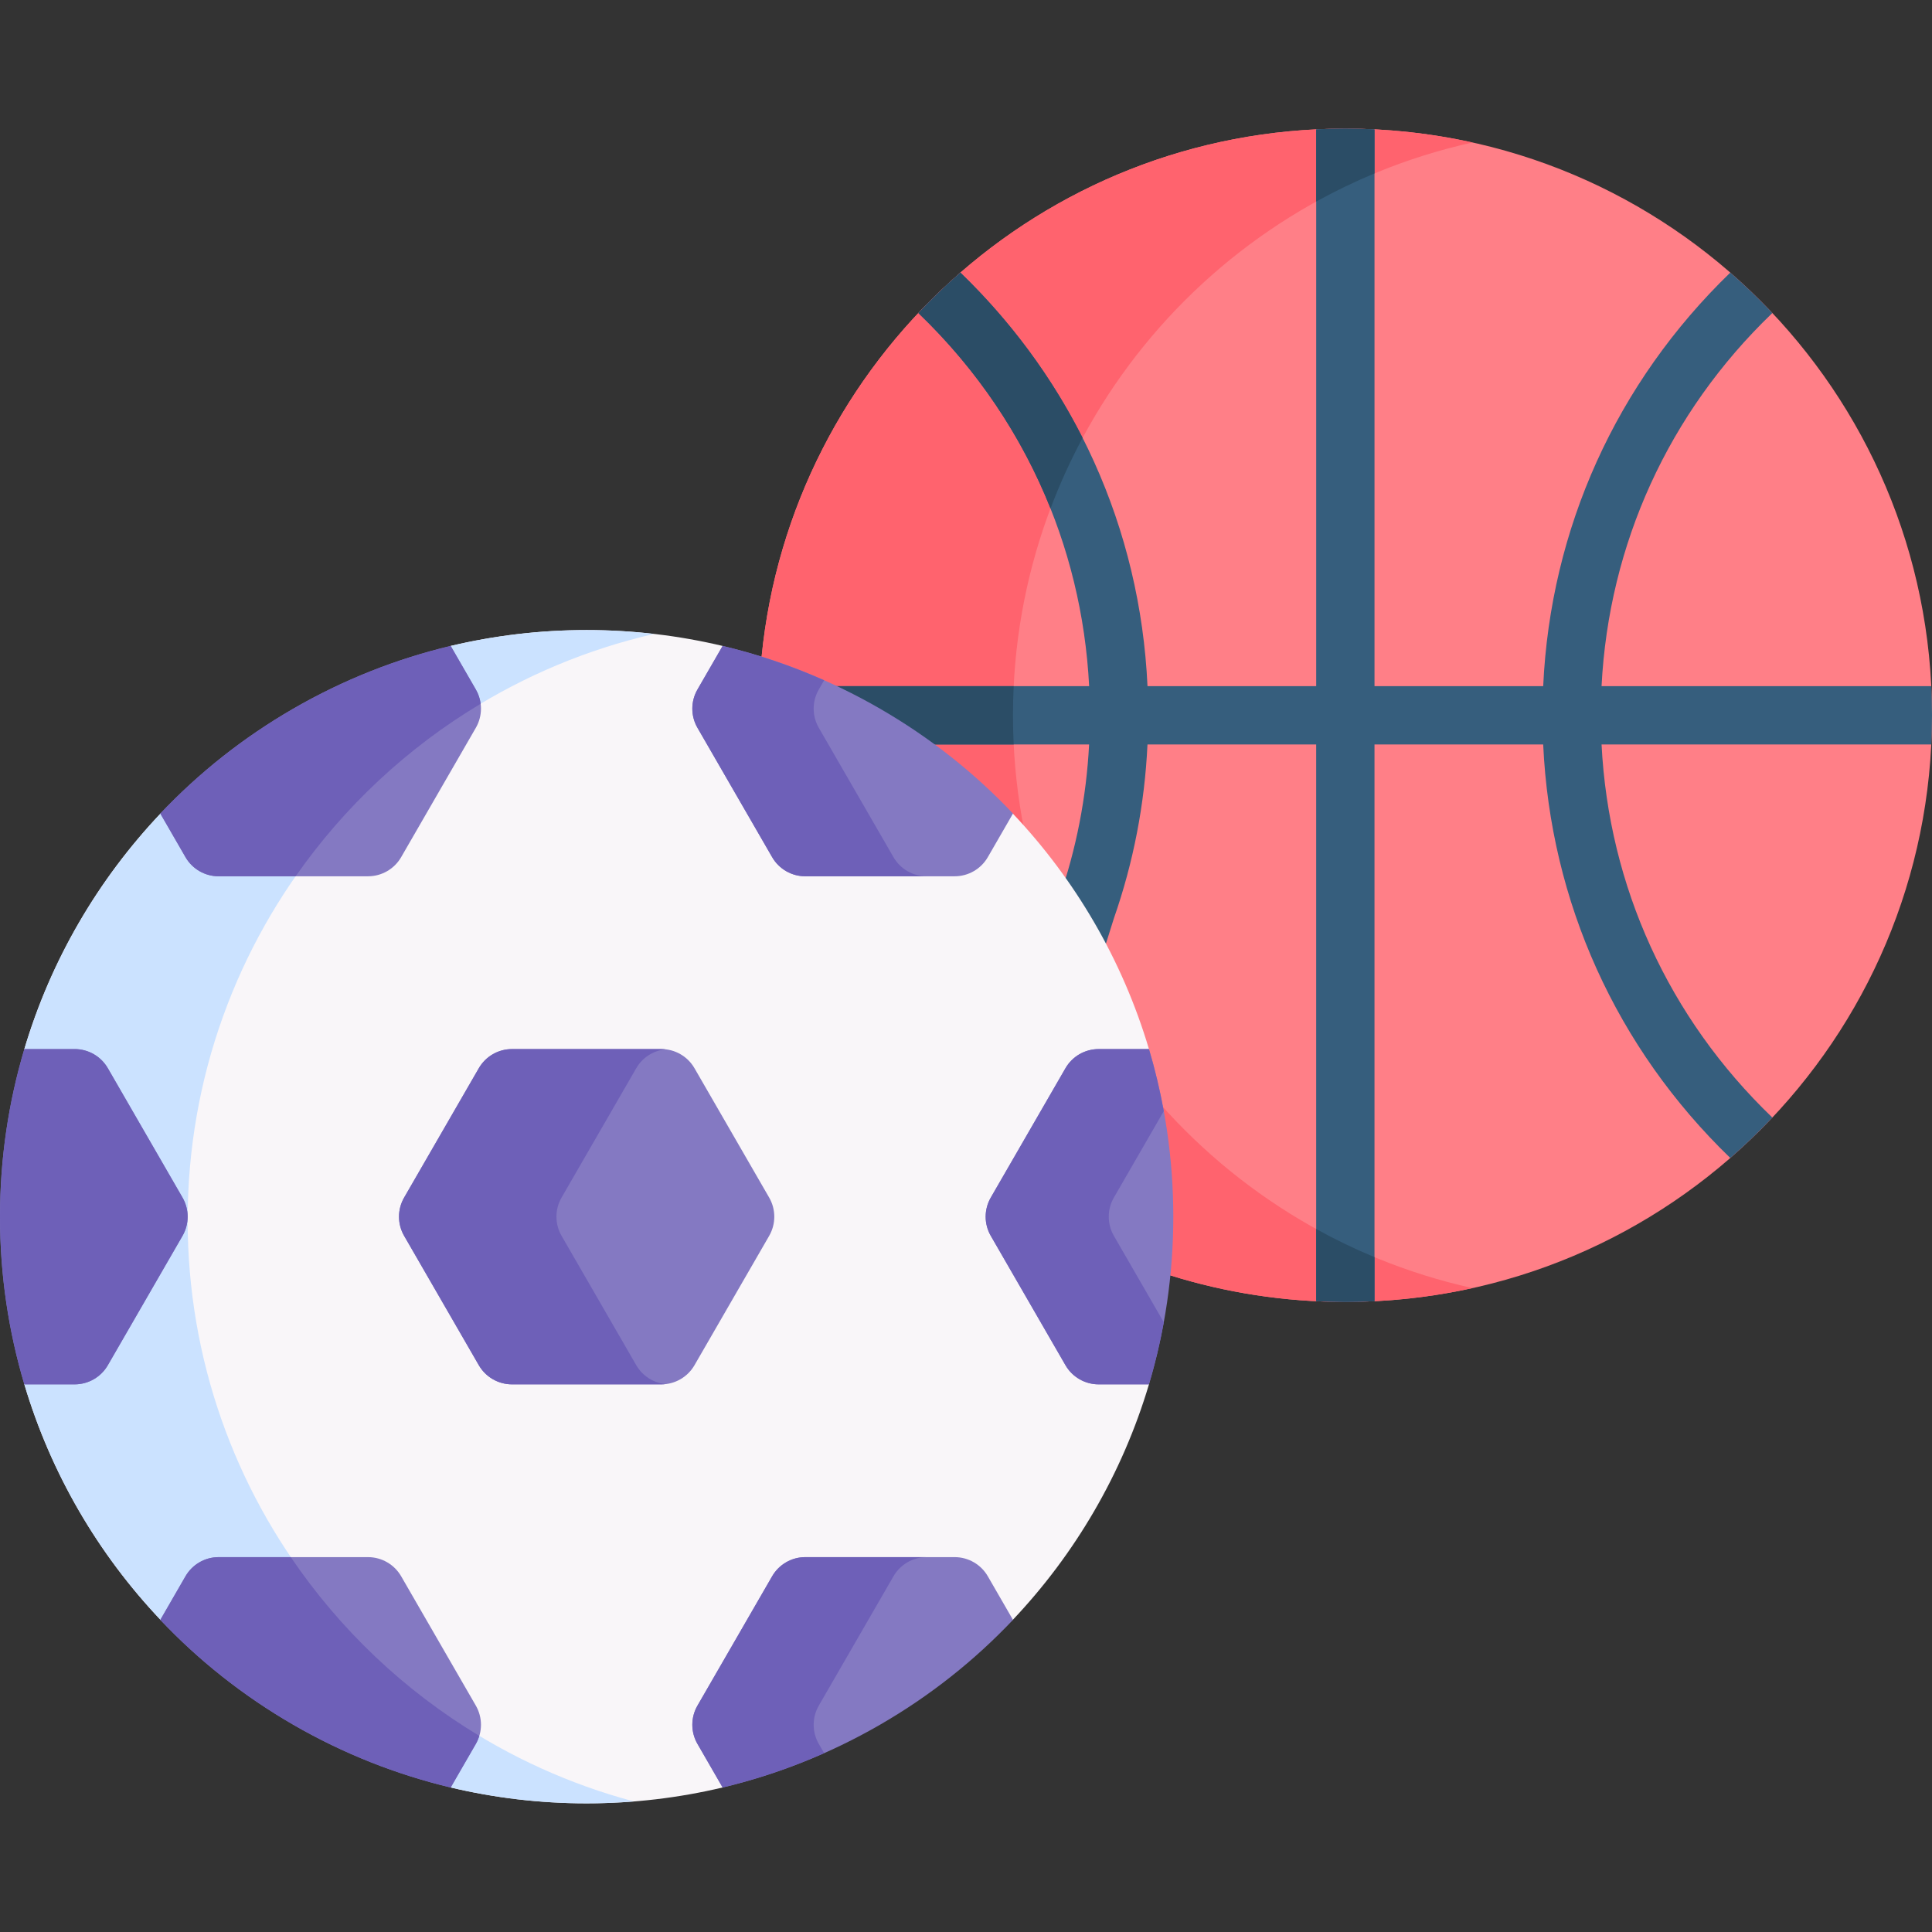 <svg id="Layer_1" enable-background="new 0 0 512 512" height="512" viewBox="0 0 512 512" width="512" xmlns="http://www.w3.org/2000/svg"><rect x="0" y="0" width="512" height="512" fill="#333333" stroke="none"/><g><path d="m356.532 34.091c-80.613 0-146.892 61.355-154.696 139.915l3.361 15.554 91.362 140.64 13.607 7.795c14.644 4.57 30.218 7.034 46.367 7.034 85.863 0 155.468-69.606 155.468-155.468-.001-85.864-69.606-155.47-155.469-155.47z" fill="#ff7f87"/><path d="m268.45 189.559c0-74.292 52.113-136.402 121.775-151.796-10.85-2.398-22.122-3.673-33.693-3.673-80.613 0-146.892 61.355-154.696 139.915l3.361 15.554 91.362 140.64 13.607 7.795c14.644 4.57 30.218 7.034 46.367 7.034 11.571 0 22.843-1.275 33.693-3.673-69.663-15.394-121.776-77.504-121.776-151.796z" fill="#ff636e"/><path d="m469.568 83.076.123-.115c-3.536-3.752-7.254-7.331-11.144-10.718-30.235 29.234-47.665 67.884-49.583 109.589h-44.705v-147.549c-2.56-.125-5.135-.192-7.726-.192s-5.167.066-7.727.191v147.551h-44.706c-1.919-41.732-19.366-80.402-49.585-109.591-3.89 3.385-7.603 6.967-11.138 10.719l.078.077c27.394 26.333 43.264 61.171 45.177 98.795h-85.107l1.669 7.726 5.019 7.727h78.41c-.724 14.06-3.418 27.848-8.051 41.085-.027.077-.053.155-.077.233l-14.174 45.051 9.933 15.291c1.202-.931 2.152-2.213 2.642-3.773l16.302-51.815c5.183-14.846 8.163-30.311 8.898-46.073h44.707v147.53c2.562.125 5.134.212 7.727.212 2.591 0 5.166-.066 7.726-.192v-147.55h44.705c1.92 41.736 19.369 80.409 49.583 109.59 3.89-3.385 7.606-6.964 11.142-10.715l-.08-.079c-27.394-26.333-43.264-61.171-45.177-98.795h87.379c.125-2.56.192-5.136.192-7.727s-.067-5.166-.192-7.726h-87.378c1.912-37.607 17.766-72.429 45.138-98.757z" fill="#365e7d"/><g fill="#2b4d66"><path d="m364.258 45.959v-11.676c-2.56-.125-5.135-.192-7.726-.192s-5.167.066-7.727.191v19.136c4.99-2.759 10.146-5.252 15.453-7.459z"/><path d="m268.45 189.559c0-2.591.067-5.166.192-7.726h-65.115l1.669 7.726 5.019 7.727h58.426c-.125-2.56-.191-5.136-.191-7.727z"/><path d="m278.398 134.751c2.431-6.45 5.274-12.698 8.505-18.707-8.133-16.087-19.005-30.876-32.387-43.802-3.89 3.385-7.603 6.967-11.138 10.719l.078.077c15.469 14.869 27.26 32.45 34.942 51.713z"/><path d="m348.805 325.7v19.115c2.562.125 5.134.212 7.727.212 2.591 0 5.166-.066 7.726-.192v-11.675c-5.307-2.207-10.463-4.701-15.453-7.46z"/></g><path d="m304.485 366.866-3.597-10.397-1.03-71.855 4.627-6.598c-7.042-23.655-19.555-44.951-36.082-62.414h-7.193l-66.172-37.672-3.532-6.75c-11.567-2.745-23.63-4.207-36.037-4.207s-24.471 1.462-36.039 4.207l-8.61 8.356-61.092 36.066h-7.193c-16.527 17.464-29.041 38.76-36.082 62.414l5.728 10.461.515 61.811-6.243 16.578c7.042 23.657 19.557 44.955 36.087 62.419l14.454 1.356 59.235 36.056 3.204 7.005c11.566 2.745 23.63 4.207 36.036 4.207 12.407 0 24.471-1.462 36.039-4.208l10.328-9.923 50.376-32.107 16.183-2.383c16.531-17.465 29.047-38.764 36.09-62.422z" fill="#f9f6f9"/><path d="m49.728 323.368c0-75.729 52.807-139.122 123.606-155.37-5.863-.673-11.823-1.026-17.866-1.026-12.407 0-24.471 1.462-36.039 4.207l-8.61 8.356-61.092 36.066h-7.193c-16.527 17.464-29.041 38.76-36.082 62.414l5.728 10.461.515 61.811-6.243 16.578c7.042 23.657 19.557 44.955 36.087 62.419l14.454 1.356 59.235 36.056 3.204 7.005c11.566 2.745 23.63 4.207 36.036 4.207 4.208 0 8.374-.182 12.497-.511-68.081-18.151-118.237-80.228-118.237-154.029z" fill="#cbe2ff"/><path d="m203.837 317.367-19.79-34.278c-1.812-3.14-5.162-5.073-8.788-5.073h-39.581c-3.625 0-6.975 1.934-8.788 5.073l-19.79 34.278c-1.812 3.139-1.812 7.007 0 10.147l19.79 34.278c1.812 3.14 5.162 5.074 8.788 5.074h39.581c3.625 0 6.975-1.934 8.788-5.074l19.79-34.278c1.812-3.139 1.812-7.007 0-10.147z" fill="#8479c2"/><path d="m168.613 361.792-19.79-34.278c-1.812-3.139-1.812-7.007 0-10.147l19.79-34.278c1.632-2.827 4.513-4.662 7.717-5.002-.354-.038-.71-.071-1.071-.071h-39.58c-3.625 0-6.975 1.934-8.788 5.073l-19.79 34.278c-1.812 3.139-1.812 7.007 0 10.147l19.79 34.278c1.812 3.14 5.162 5.074 8.788 5.074h39.58c.361 0 .717-.033 1.071-.071-3.204-.341-6.085-2.176-7.717-5.003z" fill="#6e60b8"/><path d="m282.359 283.089-19.791 34.278c-1.812 3.139-1.812 7.007 0 10.147l19.791 34.278c1.812 3.14 5.162 5.074 8.788 5.074h13.338c4.191-14.077 6.452-28.986 6.452-44.425s-2.261-30.347-6.452-44.425h-13.338c-3.626 0-6.975 1.934-8.788 5.073z" fill="#8479c2"/><path d="m295.191 327.514c-1.812-3.139-1.812-7.008 0-10.147l13.223-22.902c-1.019-5.592-2.331-11.082-3.929-16.449h-13.338c-3.625 0-6.975 1.934-8.787 5.073l-19.791 34.278c-1.813 3.139-1.813 7.008 0 10.147l19.791 34.278c1.812 3.139 5.162 5.074 8.787 5.074h13.338c1.598-5.367 2.91-10.857 3.929-16.449z" fill="#6e60b8"/><path d="m28.578 283.089 19.791 34.278c1.812 3.139 1.812 7.007 0 10.147l-19.791 34.278c-1.812 3.14-5.162 5.074-8.788 5.074h-13.338c-4.191-14.078-6.452-28.986-6.452-44.426 0-15.439 2.261-30.347 6.452-44.425h13.338c3.626.001 6.975 1.935 8.788 5.074z" fill="#8479c2"/><path d="m28.578 283.089 19.791 34.278c1.812 3.139 1.812 7.007 0 10.147l-19.791 34.278c-1.812 3.14-5.162 5.074-8.788 5.074h-13.338c-4.191-14.078-6.452-28.986-6.452-44.426 0-15.439 2.261-30.347 6.452-44.425h13.338c3.626.001 6.975 1.935 8.788 5.074z" fill="#6e60b8"/><path d="m184.835 192.874 19.79 34.278c1.813 3.139 5.162 5.073 8.787 5.073h39.581c3.625 0 6.975-1.934 8.788-5.073l6.669-11.551c-10.096-10.668-21.876-20.081-35.247-27.8-13.37-7.719-27.412-13.215-41.699-16.625l-6.669 11.551c-1.813 3.14-1.813 7.008 0 10.147z" fill="#8479c2"/><path d="m236.781 227.153-19.79-34.278c-1.813-3.139-1.813-7.007 0-10.147l1.413-2.447c-8.794-3.902-17.797-6.931-26.9-9.104l-6.669 11.551c-1.813 3.14-1.813 7.008 0 10.147l19.79 34.278c1.812 3.139 5.162 5.073 8.787 5.073h32.153c-3.624-.002-6.972-1.935-8.784-5.073z" fill="#6e60b8"/><path d="m57.944 412.656h39.581c3.625 0 6.975 1.934 8.787 5.073l19.79 34.278c1.813 3.139 1.813 7.007 0 10.147l-6.669 11.551c-14.287-3.409-28.329-8.905-41.699-16.625-13.37-7.719-25.151-17.132-35.247-27.8l6.669-11.551c1.813-3.14 5.163-5.074 8.788-5.073z" fill="#8479c2"/><path d="m77.063 412.656h-19.12c-3.625 0-6.975 1.934-8.787 5.073l-6.669 11.551c10.096 10.668 21.876 20.081 35.247 27.8 13.371 7.72 27.412 13.215 41.699 16.625l6.669-11.551c.394-.682.686-1.403.909-2.14-19.891-11.98-36.955-28.177-49.948-47.358z" fill="#6e60b8"/><path d="m57.944 232.226h39.581c3.625 0 6.975-1.934 8.787-5.073l19.79-34.278c1.813-3.139 1.813-7.007 0-10.147l-6.669-11.551c-14.287 3.409-28.329 8.905-41.699 16.625-13.37 7.719-25.151 17.132-35.247 27.8l6.669 11.551c1.813 3.139 5.163 5.073 8.788 5.073z" fill="#8479c2"/><path d="m57.944 232.226h20.405c12.906-18.486 29.628-34.107 49.029-45.721-.169-1.31-.593-2.596-1.275-3.777l-6.669-11.551c-14.287 3.409-28.329 8.905-41.699 16.625-13.37 7.719-25.151 17.132-35.247 27.8l6.669 11.551c1.812 3.139 5.162 5.073 8.787 5.073z" fill="#6e60b8"/><path d="m184.835 452.007 19.79-34.278c1.813-3.139 5.162-5.073 8.787-5.073h39.581c3.625 0 6.975 1.934 8.788 5.073l6.669 11.551c-10.096 10.668-21.876 20.081-35.247 27.8-13.37 7.719-27.412 13.215-41.699 16.625l-6.669-11.551c-1.813-3.14-1.813-7.008 0-10.147z" fill="#8479c2"/><path d="m216.991 462.154c-1.813-3.14-1.813-7.008 0-10.147l19.79-34.278c1.812-3.138 5.16-5.072 8.783-5.073h-32.153c-3.625 0-6.975 1.934-8.787 5.073l-19.79 34.278c-1.813 3.14-1.813 7.008 0 10.147l6.669 11.551c9.104-2.173 18.106-5.201 26.9-9.104z" fill="#6e60b8"/></g></svg>
